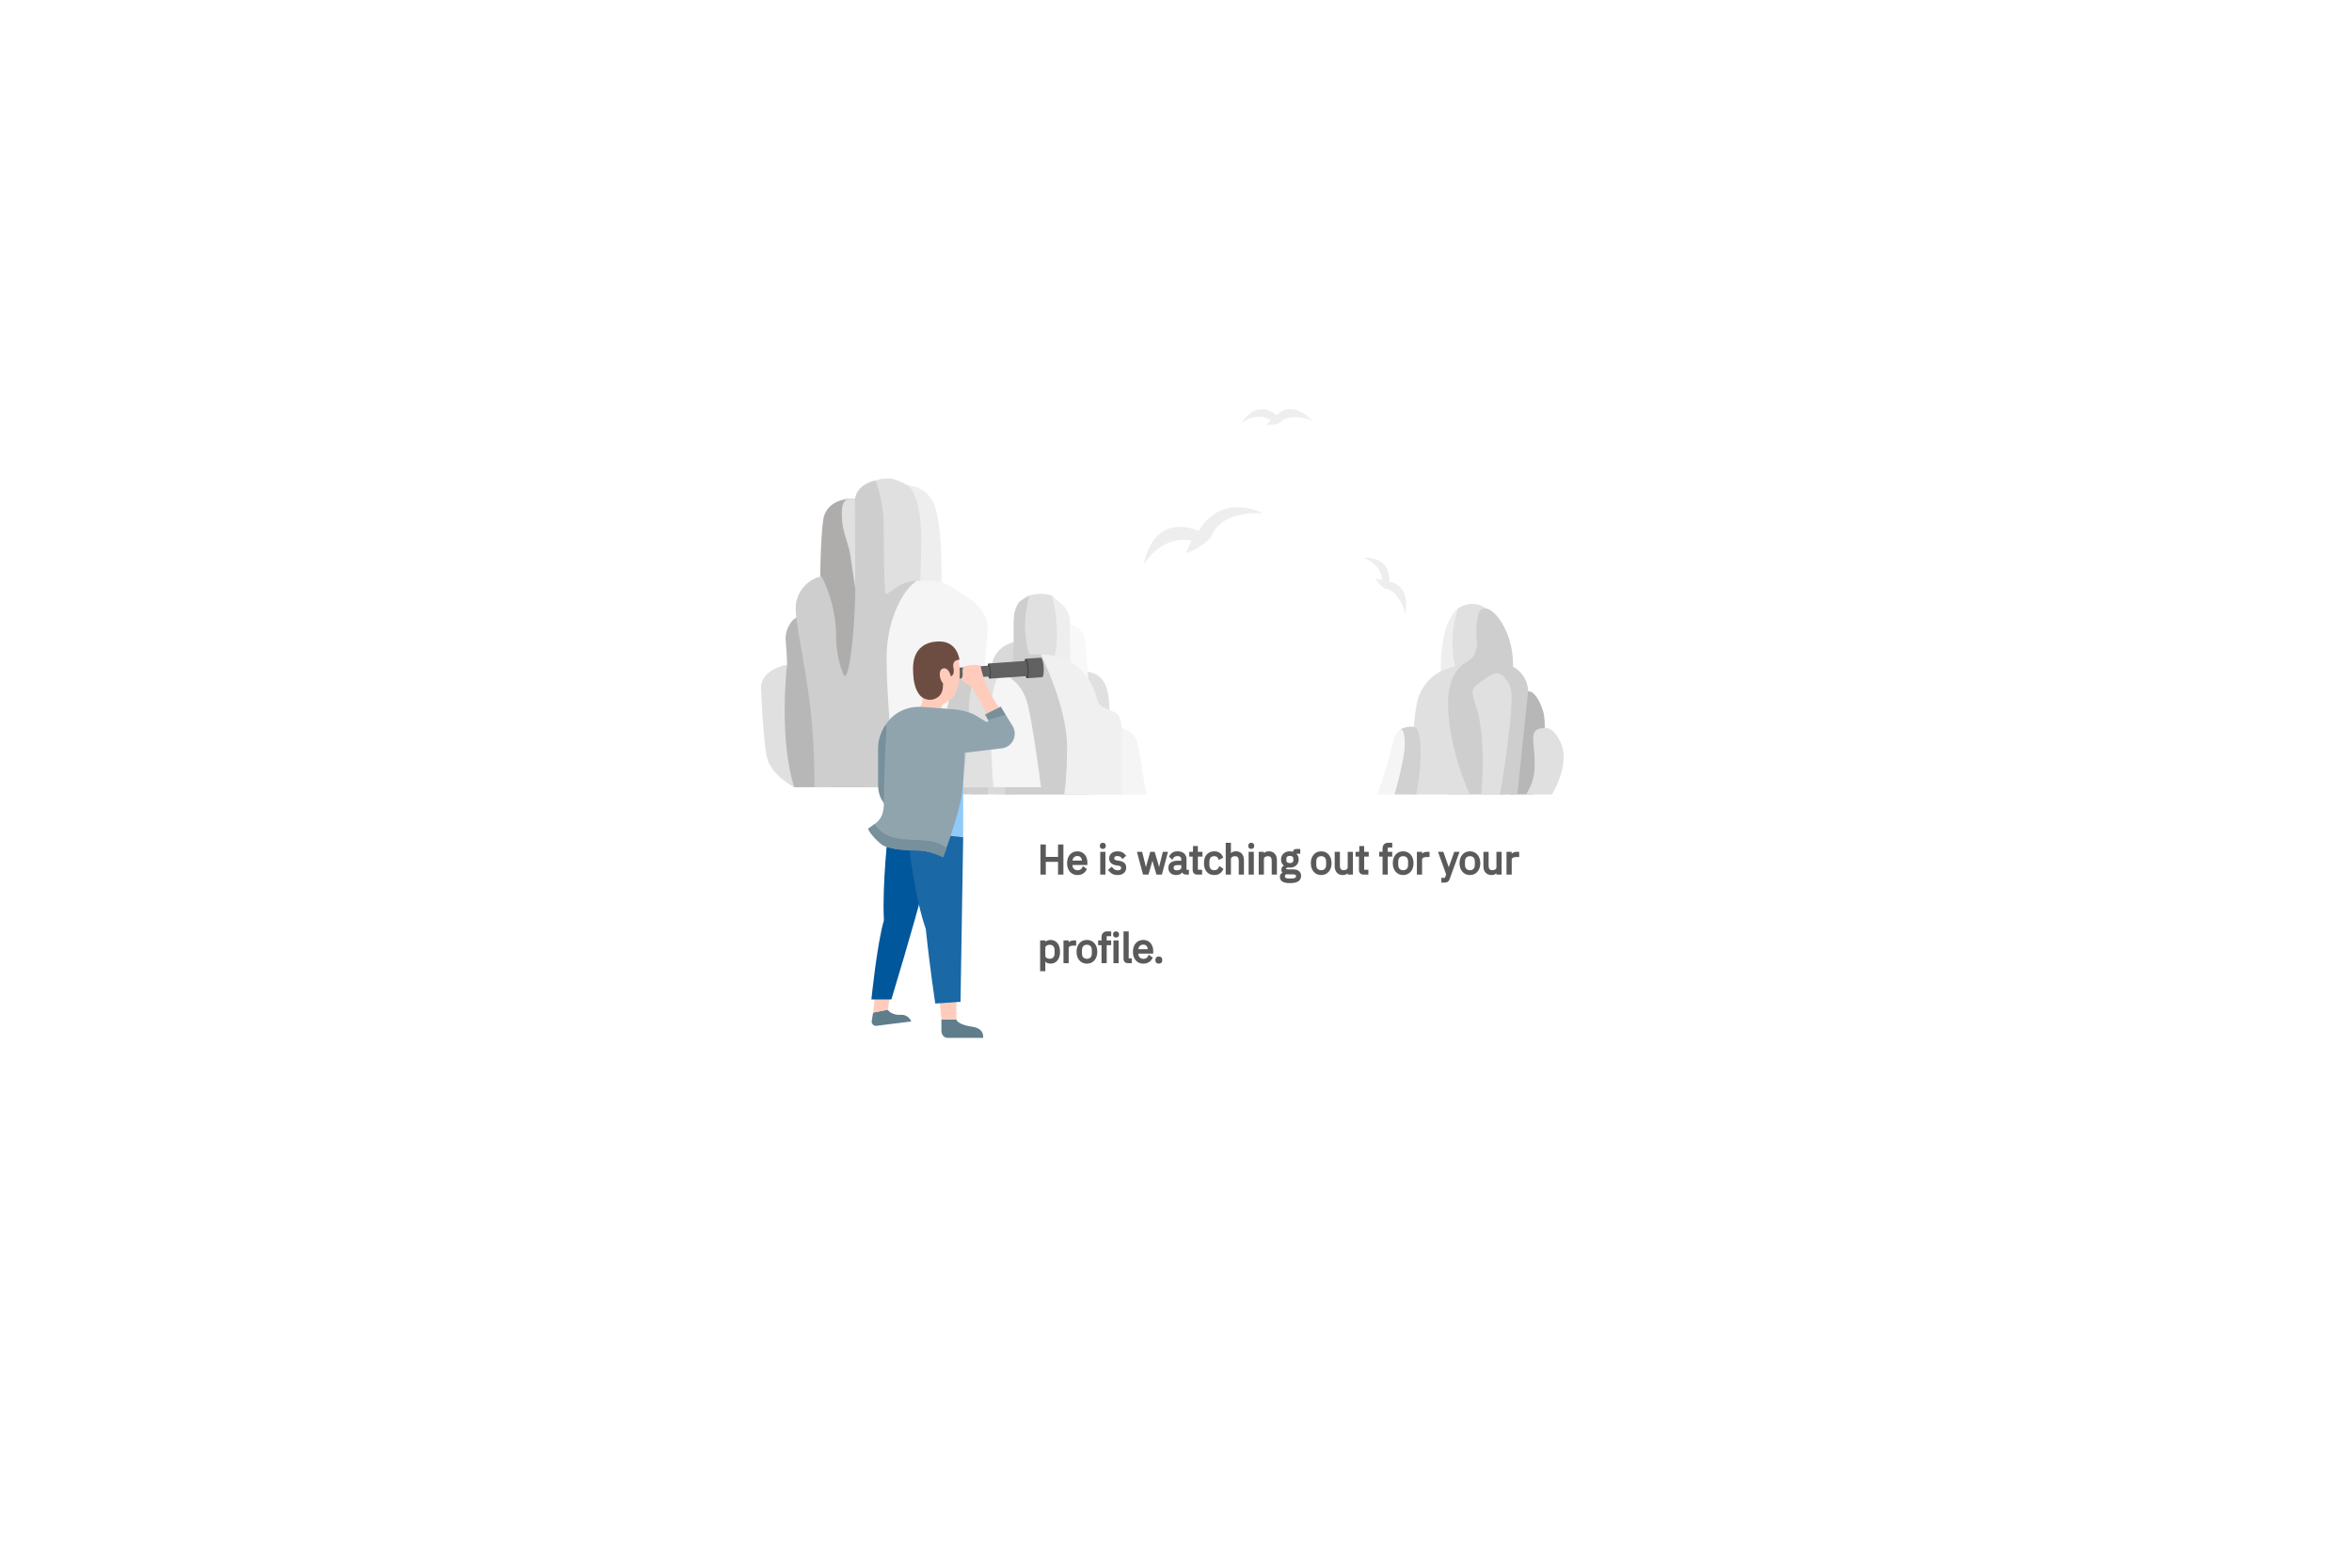 <?xml version="1.0" encoding="iso-8859-1" ?>
              <svg
                version="1.1"
                xmlns="http://www.w3.org/2000/svg"
                xmlns:xlink="http://www.w3.org/1999/xlink"
                viewBox="0 0 1188 792"
                width="1188"
                height="792"
              >
                <g transform="translate(287.458 145.477) scale(0.729 0.729) rotate(0 399.904 299.931)">   <defs>     <radialGradient id="radial-gradientduxpetDL8CcB8VtHD-wYu" cx="731.1" cy="-5773.78" r="282.82" gradientTransform="matrix(0.47, 0, 0, -0.49, 161.55, -2556.36)" gradientUnits="userSpaceOnUse">       <stop offset="0" stop-color="rgb(244,244,244)"/>       <stop offset="0.36" stop-color="rgb(242,242,242)" stop-opacity="0.59"/>       <stop offset="0.67" stop-color="rgb(240,240,240)" stop-opacity="0.27"/>       <stop offset="0.89" stop-color="rgb(238,238,238)" stop-opacity="0.08"/>       <stop offset="1" stop-color="rgb(238,238,238)" stop-opacity="0"/>     </radialGradient>     <radialGradient id="radial-gradient-2duxpetDL8CcB8VtHD-wYu" cx="400" cy="-2855.94" r="400" gradientTransform="matrix(1, 0, 0, -1, 0, -2388)" gradientUnits="userSpaceOnUse">       <stop offset="0" stop-color="rgb(245,245,245)"/>       <stop offset="1" stop-color="rgb(255,255,255)"/>     </radialGradient>     <radialGradient id="radial-gradient-3duxpetDL8CcB8VtHD-wYu" cx="400" cy="-2869.94" r="400.1" gradientTransform="matrix(1, 0, 0, -1, 0, -2388)" gradientUnits="userSpaceOnUse">       <stop offset="0" stop-color="rgb(236,236,236)"/>       <stop offset="1" stop-color="rgb(255,255,255)"/>     </radialGradient>     <radialGradient id="radial-gradient-4duxpetDL8CcB8VtHD-wYu" cx="400" cy="-2883.44" r="400.01" gradientTransform="matrix(1, 0, 0, -1, 0, -2388)" gradientUnits="userSpaceOnUse">       <stop offset="0" stop-color="rgb(223,223,223)"/>       <stop offset="1" stop-color="rgb(255,255,255)"/>     </radialGradient>     <radialGradient id="radial-gradient-5duxpetDL8CcB8VtHD-wYu" cx="-102.59" cy="2771.9" r="283.02" gradientTransform="translate(544.23 -2713.06) scale(1.34 1.09)" gradientUnits="userSpaceOnUse">       <stop offset="0" stop-color="rgb(255,255,255)" stop-opacity="0"/>       <stop offset="0.13" stop-color="rgb(255,255,255)" stop-opacity="0.01"/>       <stop offset="0.26" stop-color="rgb(255,255,255)" stop-opacity="0.06"/>       <stop offset="0.38" stop-color="rgb(255,255,255)" stop-opacity="0.14"/>       <stop offset="0.51" stop-color="rgb(255,255,255)" stop-opacity="0.24"/>       <stop offset="0.63" stop-color="rgb(255,255,255)" stop-opacity="0.38"/>       <stop offset="0.75" stop-color="rgb(255,255,255)" stop-opacity="0.55"/>       <stop offset="0.87" stop-color="rgb(255,255,255)" stop-opacity="0.75"/>       <stop offset="0.99" stop-color="rgb(255,255,255)" stop-opacity="0.97"/>       <stop offset="1" stop-color="rgb(255,255,255)"/>     </radialGradient>   </defs>   <title>razobr</title>   <g>     <rect width="800" height="600" fill=" #fff"/>     <g>       <circle cx="517" cy="274" r="168" fill=" url(#radial-gradient)"/>       <ellipse cx="517" cy="274" rx="35" ry="33" fill=" #fff"/>     </g>     <g>       <path d="M668.28,351s11.42-43,6.48-58-10.4-13.46-10.4-13.46L651,351Z" fill=" #b7b7b7"/>       <path d="M630,266s13-38,5-44a15,15,0,0,0-9-3,18,18,0,0,0-10,3s-7,9-7,44Z" fill=" #e0e0e0"/>       <path d="M615,266a70.22,70.22,0,0,1-3-20,74.5,74.5,0,0,1,4-24s-4,2-7.73,11.92C605.2,242.06,604,253,604,266Z" fill=" #eee"/>       <path d="M626,256c1-1,3-6,3-9,0-4.2-.84-8.69,0-15.41.74-5.93,2-9.59,5.5-9.59a8.23,8.23,0,0,1,4.18,1.57C645,227.57,654,241.94,654,261s-5,90-5,90H609a390.1,390.1,0,0,1-4-53c0-28,14-37,14-37A30.6,30.6,0,0,0,626,256Z" fill=" #cecece"/>       <path d="M624,351c-11.38-26.15-15-48.83-15-64,0-19,10-26,10-26s-10,2.68-11,3c-11.36,3.65-19.31,14.18-21,26a149.26,149.26,0,0,0-2,21v40Z" fill=" #e0e0e0"/>       <path d="M649.26,260.75h0a19.67,19.67,0,0,1,15.19,18.31v.5L657,351H643l2.3-31.13Z" fill=" #cecece"/>       <path d="M681,351s13-21,6-36c-3.45-7.41-7.13-10-10-10-4,0-9,0-9,7,0,4,1,9,1,19a35.84,35.84,0,0,1-6,20Z" fill=" #e0e0e0"/>       <path d="M576,305.91S572,308,570,318s-10,33-10,33l16.53-.05S584,339,584,320C584,304,576,305.91,576,305.91Z" fill=" #f5f5f5"/>       <path d="M587,351s3-14.87,3-28c0-11-1.53-16.53-3-18-1-1-2.76-1-4-1a17.45,17.45,0,0,0-7,1.91s3-.91,3,10.09-7.1,35-7.1,35Z" fill=" #d1d1d1"/>       <path d="M632,351a261.74,261.74,0,0,0,1-28c-.3-12.49-2.14-25.41-4-31s-3-9.7-3-12c0-2.64,1.66-4.26,7-8,4.65-3.26,7.47-5.11,10-5,2.91.12,5.33,2.72,8,7a18.15,18.15,0,0,1,2,9c.2,20.9-8,68-8,68Z" fill=" #e0e0e0"/>     </g>     <g>       <path d="M375,302s-.75-13.23-1-16c-1-11-4.33-18.58-15.29-20.15,0,0-4.71-14.81-16.71-19.81,0-24.13-7.31-32.88-7.31-32.88s-7.9-2.63-15.81,0-10.36,12.38-10.36,12.38l3.77,20.56h0a25.79,25.79,0,0,0-18.29,24l-.11,4.9L295,350.91h70C369,325,375,302,375,302Z" fill=" #e0e0e0"/>       <path d="M399.26,347.16S396,326,394,316c-1.87-9.34-12.49-12.17-19-14-5,17-10,49-10,49h35Z" fill=" #f5f5f5"/>       <path d="M347,268V233l2.32.88a13,13,0,0,1,8.41,11.18l2,25.9Z" fill=" #f8f8f8"/>       <path d="M279,350.94l12.21-79.85,1.55-9.49A19.76,19.76,0,0,1,303.67,247l5.33-2V350.9Z" fill=" #d9d9d9"/>       <path d="M274.08,309.25,275.56,290a21.3,21.3,0,0,1,15.65-18.91h0l-1.32,35.53.11,44.32H265Z" fill=" #cecece"/>       <path d="M312.29,217.14l6.59-3.94s-6.59,21.06,0,40.8h8.17a21.34,21.34,0,0,1,21.05,17.8c.3,1.78,10.9,79.2,10.9,79.2H302l6-103.89v-15C308,225.07,309.62,220.32,312.29,217.14Z" fill=" #cecece"/>       <path d="M336.23,256A21.41,21.41,0,0,1,347,267.72V231.07A16.86,16.86,0,0,0,341.21,219l-6.52-5.79A114.62,114.62,0,0,1,338,240.06,76.33,76.33,0,0,1,336.23,256Z" fill=" #eee"/>       <path d="M383,350.94V307c0-3.2-.65-11-5-13-1.66-.75-5.17-2.35-7-3a8,8,0,0,1-5.26-6.28s-6-30.75-38.95-30.75c0,0,18.21,36,18.21,64,0,22.37-2,33-2,33Z" fill=" #f0f0f0"/>     </g>     <g>       <path d="M210,346l-1-200H195c-4,0-17.28,2.11-19,15-2,15-2,42-2,42l7,143Z" fill=" #afacac"/>       <path d="M156,346s-11-14-11-39a186.92,186.92,0,0,1,6-46c0-6-1-17.29-1-17.29a19.14,19.14,0,0,1,5.28-13.77S159,227,161,227c1.14,0,8.8,34.81,11,68,1.67,25.19-1.87,51-1.87,51Z" fill=" #b7b7b7"/>       <path d="M214,224c0-70-2.76-90.19-2.76-90.19A26.72,26.72,0,0,1,222,132c4,0,13,4.95,13,4.95s14,7.05,14,33v41h-6S222,216.58,214,224Z" fill=" #e0e0e0"/>       <path d="M243,211s1-23,1-37c0-31-9-37-9-37s14-.53,19,16.05c3,10,4,29.68,4,38v20Z" fill=" #eee"/>       <path d="M208,346s11-5,11-29c0-17.92-3.81-39.21-4-60-.26-29.5,11.86-54,26-54h11c9,0,13,5,22,10,8.05,4.47,16,13.14,16,22,0,6-2,20-2,28s-1,83-1,83Z" fill=" #f5f5f5"/>       <path d="M137,325c-2.72-12.72-4-47.93-4-47.93,0-12.9,18-16.05,18-16.05s-6,51,5,85C156,346,139.72,337.7,137,325Z" fill=" #e0e0e0"/>       <path d="M297,268c10,0,16.9,8.65,20,18,3.62,10.91,10,60,10,60H287s-1-27-1-48S290.92,268,297,268Z" fill=" #f5f5f5"/>       <path d="M247,346c9-2,19.8-9.78,22-23,4-24,2-28,3-42,.34-4.79,6-18,14-18a17.62,17.62,0,0,1,12,5c-3,5-6,15-6,28,0,27.78,2,50,2,50Z" fill=" #e0e0e0"/>       <path d="M195,146h14l-10.74,62.59S197,200,195,186c-1.38-9.65-6-17-6-28C189,156,188,146,195,146Z" fill=" #e0e0e0"/>       <path d="M286,263s-9,6-9,30a257.31,257.31,0,0,1-2,32,176.29,176.29,0,0,1-4,21H247s2-4,7-21c1.22-4.14,1-4,6-25,3.94-16.54,6-37,22-37Z" fill=" #cecece"/>       <path d="M241,203c-13,0-17.49,9-22,9,0,0-1-13.94-1-46,0-20-5.77-32.61-5.77-32.61S198,136,198,148c0,0,.26,39.19.26,60.59C198.26,228.26,195,269,191,269c-1,0-6-13.16-6-27,0-25-10.22-42.14-10.22-42.14A22.72,22.72,0,0,0,157,222c0,10.95,6.45,38.64,10,68,3.25,26.86,3,56,3,56h55c-.53-26-5-58-5-90C220,230.73,231,209,241,203Z" fill=" #cecece"/>     </g>     <g>       <path d="M800,337.94a219.41,219.41,0,0,1-22.92-1.11,163.88,163.88,0,0,0-34.16,0,237.19,237.19,0,0,1-45.84,0,163.88,163.88,0,0,0-34.16,0,237.19,237.19,0,0,1-45.84,0,163.88,163.88,0,0,0-34.16,0,237.19,237.19,0,0,1-45.84,0,163.88,163.88,0,0,0-34.16,0,237.19,237.19,0,0,1-45.84,0,163.88,163.88,0,0,0-34.16,0,237.19,237.19,0,0,1-45.84,0,163.88,163.88,0,0,0-34.16,0,237.19,237.19,0,0,1-45.84,0,163.88,163.88,0,0,0-34.16,0,237.19,237.19,0,0,1-45.84,0,163.88,163.88,0,0,0-34.16,0A219.41,219.41,0,0,1,160,337.94a219.41,219.41,0,0,1-22.92-1.11,163.88,163.88,0,0,0-34.16,0A219.41,219.41,0,0,1,80,337.94a219.41,219.41,0,0,1-22.92-1.11,163.88,163.88,0,0,0-34.16,0A219.41,219.41,0,0,1,0,337.94v262H800Z" fill=" url(#radial-gradient-2)"/>       <path d="M800,365.94a219.41,219.41,0,0,1-22.92-1.11,163.88,163.88,0,0,0-34.16,0,237.19,237.19,0,0,1-45.84,0,163.88,163.88,0,0,0-34.16,0,237.19,237.19,0,0,1-45.84,0,163.88,163.88,0,0,0-34.16,0,237.19,237.19,0,0,1-45.84,0,163.88,163.88,0,0,0-34.16,0,237.19,237.19,0,0,1-45.84,0,163.88,163.88,0,0,0-34.16,0,237.19,237.19,0,0,1-45.84,0,163.88,163.88,0,0,0-34.16,0,237.19,237.19,0,0,1-45.84,0,163.88,163.88,0,0,0-34.16,0,237.19,237.19,0,0,1-45.84,0,163.88,163.88,0,0,0-34.16,0A219.41,219.41,0,0,1,160,365.94a219.41,219.41,0,0,1-22.92-1.11,163.88,163.88,0,0,0-34.16,0A219.41,219.41,0,0,1,80,365.94a219.41,219.41,0,0,1-22.92-1.11,163.88,163.88,0,0,0-34.16,0A219.41,219.41,0,0,1,0,365.94v234H800Z" fill=" url(#radial-gradient-3)"/>       <path d="M800,392.94a219.41,219.41,0,0,1-22.92-1.11,163.88,163.88,0,0,0-34.16,0,237.19,237.19,0,0,1-45.84,0,163.88,163.88,0,0,0-34.16,0,237.19,237.19,0,0,1-45.84,0,163.88,163.88,0,0,0-34.16,0,237.19,237.19,0,0,1-45.84,0,163.88,163.88,0,0,0-34.16,0,237.19,237.19,0,0,1-45.84,0,163.88,163.88,0,0,0-34.16,0,237.19,237.19,0,0,1-45.84,0,163.88,163.88,0,0,0-34.16,0,237.19,237.19,0,0,1-45.84,0,163.88,163.88,0,0,0-34.16,0,237.19,237.19,0,0,1-45.84,0,163.88,163.88,0,0,0-34.16,0A219.41,219.41,0,0,1,160,392.94a219.41,219.41,0,0,1-22.92-1.11,163.88,163.88,0,0,0-34.16,0A219.41,219.41,0,0,1,80,392.94a219.41,219.41,0,0,1-22.92-1.11,163.88,163.88,0,0,0-34.16,0A219.41,219.41,0,0,1,0,392.94v207H800Z" fill=" url(#radial-gradient-4)"/>       <path d="M800,420.94s-24.87-4-79-4c-37.89,0-74.18,4-98,4s-52.29-8-101-8-95.43,8-127,8c-67,0-110.11-8-148-8s-180,8-247,8v179H800Z" fill=" #fff"/>       <rect width="800" height="600" fill=" url(#radial-gradient-5)"/>     </g>     <path d="M436.29,168.34c-33.05-13.1-38.29,23.6-38.29,23.6,14-22.13,33.27-16.87,33.27-16.87l-4,8.66c10.33-2.85,17.25-10.7,17.25-10.7,7.05-20,36.44-16.81,36.44-16.81C449.11,141.82,436.29,168.34,436.29,168.34Z" fill=" #eee"/>     <path d="M490.42,88.21C475.18,76.43,466,93.6,466,93.6c11.28-8.55,20.17-2,20.17-2L483,94.83c5.94.61,9.48-1.49,9.48-1.49C499,85.55,515,92,515,92,499.6,76.43,490.42,88.21,490.42,88.21Z" fill=" #eee"/>     <path d="M568.34,203.81C569.08,184.73,550,187,550,187c13.35,4.32,13.18,15.26,13.18,15.26l-4.43-.76c2.92,5.18,6.64,6.87,6.64,6.87,10,.86,14,17.55,14,17.55C583.1,204.57,568.34,203.81,568.34,203.81Z" fill=" #eee"/>   </g> </g><g transform="translate(524.14 420.985) scale(1 1) rotate(0 105.43 41)"><path fill="#5a5a5a" stroke="#5a5a5a" d="M10.78 20.35L10.78 13.92L3.60 13.92L3.60 20.35L1.89 20.35L1.89 6.14L3.60 6.14L3.60 12.41L10.78 12.41L10.78 6.14L12.49 6.14L12.49 20.35L10.78 20.35ZM20.06 20.59L20.06 20.59Q18.98 20.59 18.12 20.20Q17.25 19.82 16.63 19.09Q16.01 18.37 15.68 17.37Q15.34 16.36 15.34 15.10L15.34 15.10Q15.34 13.86 15.68 12.84Q16.01 11.82 16.63 11.10Q17.25 10.38 18.12 9.99Q18.98 9.60 20.06 9.60L20.06 9.60Q21.12 9.60 21.95 9.99Q22.79 10.38 23.38 11.06Q23.97 11.74 24.28 12.68Q24.60 13.61 24.60 14.73L24.60 14.73L24.60 15.50L17.05 15.50L17.05 15.99Q17.05 16.66 17.26 17.24Q17.48 17.82 17.87 18.25Q18.27 18.68 18.85 18.92Q19.43 19.17 20.16 19.17L20.16 19.17Q21.16 19.17 21.90 18.70Q22.65 18.23 23.05 17.36L23.05 17.36L24.21 18.19Q23.70 19.27 22.63 19.93Q21.55 20.59 20.06 20.59ZM20.06 10.97L20.06 10.97Q19.39 10.97 18.84 11.20Q18.29 11.43 17.89 11.86Q17.50 12.29 17.27 12.87Q17.05 13.45 17.05 14.14L17.05 14.14L17.05 14.28L22.85 14.28L22.85 14.06Q22.85 12.66 22.09 11.81Q21.32 10.97 20.06 10.97ZM32.90 7.39L32.90 7.39Q32.37 7.39 32.14 7.13Q31.90 6.88 31.90 6.47L31.90 6.47L31.90 6.21Q31.90 5.80 32.14 5.54Q32.37 5.29 32.90 5.29L32.90 5.29Q33.43 5.29 33.66 5.54Q33.90 5.80 33.90 6.21L33.90 6.21L33.90 6.47Q33.90 6.88 33.66 7.13Q33.43 7.39 32.90 7.39ZM32.09 20.35L32.09 9.85L33.71 9.85L33.71 20.35L32.09 20.35ZM40.33 20.59L40.33 20.59Q38.86 20.59 37.87 20.03Q36.89 19.47 36.18 18.54L36.18 18.54L37.34 17.60Q37.95 18.37 38.70 18.79Q39.45 19.21 40.45 19.21L40.45 19.21Q41.49 19.21 42.07 18.76Q42.65 18.31 42.65 17.50L42.65 17.50Q42.65 16.89 42.25 16.45Q41.85 16.01 40.81 15.85L40.81 15.85L39.98 15.73Q39.25 15.63 38.64 15.41Q38.03 15.20 37.57 14.84Q37.11 14.49 36.86 13.96Q36.60 13.43 36.60 12.70L36.60 12.70Q36.60 11.92 36.89 11.34Q37.17 10.76 37.67 10.38Q38.17 9.99 38.86 9.80Q39.55 9.60 40.35 9.60L40.35 9.60Q41.63 9.60 42.49 10.05Q43.36 10.50 44.01 11.29L44.01 11.29L42.93 12.27Q42.58 11.78 41.91 11.38Q41.24 10.99 40.22 10.99L40.22 10.99Q39.21 10.99 38.69 11.42Q38.17 11.86 38.17 12.61L38.17 12.61Q38.17 13.39 38.69 13.73Q39.21 14.08 40.18 14.24L40.18 14.24L41.00 14.36Q42.75 14.63 43.48 15.37Q44.21 16.11 44.21 17.31L44.21 17.31Q44.21 18.84 43.17 19.72Q42.14 20.59 40.33 20.59ZM53.59 20.35L50.78 9.85L52.37 9.85L53.49 14.38L54.61 18.98L54.65 18.98L55.93 14.38L57.25 9.85L58.70 9.85L60.06 14.38L61.36 18.98L61.40 18.98L62.48 14.38L63.62 9.85L65.15 9.85L62.36 20.35L60.35 20.35L58.88 15.30L57.97 12.11L57.93 12.11L57.03 15.30L55.57 20.35L53.59 20.35ZM75.87 20.35L74.96 20.35Q74.04 20.35 73.64 19.86Q73.25 19.37 73.14 18.64L73.14 18.64L73.04 18.64Q72.70 19.61 71.90 20.10Q71.11 20.59 70.01 20.59L70.01 20.59Q68.34 20.59 67.42 19.74Q66.49 18.88 66.49 17.42L66.49 17.42Q66.49 15.93 67.58 15.14Q68.67 14.34 70.97 14.34L70.97 14.34L73.04 14.34L73.04 13.31Q73.04 12.19 72.43 11.60Q71.82 11.01 70.56 11.01L70.56 11.01Q69.60 11.01 68.96 11.43Q68.32 11.86 67.90 12.57L67.90 12.57L66.92 11.66Q67.35 10.80 68.28 10.20Q69.22 9.60 70.64 9.60L70.64 9.60Q72.55 9.60 73.61 10.54Q74.67 11.48 74.67 13.14L74.67 13.14L74.67 18.92L75.87 18.92L75.87 20.35ZM70.28 19.21L70.28 19.21Q70.89 19.21 71.40 19.06Q71.90 18.92 72.27 18.66Q72.64 18.39 72.84 18.05Q73.04 17.70 73.04 17.29L73.04 17.29L73.04 15.56L70.89 15.56Q69.48 15.56 68.84 15.97Q68.20 16.38 68.20 17.15L68.20 17.15L68.20 17.58Q68.20 18.35 68.76 18.78Q69.32 19.21 70.28 19.21ZM82.54 20.35L80.51 20.35Q79.66 20.35 79.22 19.87Q78.78 19.39 78.78 18.62L78.78 18.62L78.78 11.27L77.05 11.27L77.05 9.85L78.03 9.85Q78.56 9.85 78.75 9.63Q78.94 9.42 78.94 8.89L78.94 8.89L78.94 6.94L80.41 6.94L80.41 9.85L82.71 9.85L82.71 11.27L80.41 11.27L80.41 18.92L82.54 18.92L82.54 20.35ZM89.16 20.59L89.16 20.59Q88.06 20.59 87.18 20.20Q86.31 19.82 85.71 19.11Q85.11 18.39 84.79 17.38Q84.48 16.36 84.48 15.10L84.48 15.10Q84.48 13.84 84.79 12.82Q85.11 11.80 85.71 11.09Q86.31 10.38 87.18 9.99Q88.06 9.60 89.16 9.60L89.16 9.60Q90.72 9.60 91.67 10.29Q92.62 10.97 93.08 12.07L93.08 12.07L91.72 12.76Q91.44 11.94 90.78 11.50Q90.13 11.05 89.16 11.05L89.16 11.05Q88.42 11.05 87.88 11.28Q87.33 11.52 86.96 11.93Q86.59 12.35 86.41 12.93Q86.23 13.51 86.23 14.20L86.23 14.20L86.23 15.99Q86.23 17.38 86.97 18.26Q87.71 19.15 89.16 19.15L89.16 19.15Q91.13 19.15 92.01 17.31L92.01 17.31L93.19 18.11Q92.68 19.25 91.67 19.92Q90.66 20.59 89.16 20.59ZM95.48 20.35L95.48 5.29L97.11 5.29L97.11 11.56L97.19 11.56Q97.58 10.66 98.28 10.13Q98.98 9.60 100.16 9.60L100.16 9.60Q101.79 9.60 102.74 10.65Q103.68 11.70 103.68 13.61L103.68 13.61L103.68 20.35L102.06 20.35L102.06 13.90Q102.06 11.07 99.68 11.07L99.68 11.07Q99.19 11.07 98.73 11.19Q98.27 11.31 97.91 11.56Q97.54 11.80 97.33 12.18Q97.11 12.55 97.11 13.06L97.11 13.06L97.11 20.35L95.48 20.35ZM107.86 7.39L107.86 7.39Q107.33 7.39 107.09 7.13Q106.86 6.88 106.86 6.47L106.86 6.47L106.86 6.21Q106.86 5.80 107.09 5.54Q107.33 5.29 107.86 5.29L107.86 5.29Q108.38 5.29 108.62 5.54Q108.85 5.80 108.85 6.21L108.85 6.21L108.85 6.47Q108.85 6.88 108.62 7.13Q108.38 7.39 107.86 7.39ZM107.04 20.35L107.04 9.85L108.67 9.85L108.67 20.35L107.04 20.35ZM113.76 20.35L112.13 20.35L112.13 9.85L113.76 9.85L113.76 11.56L113.84 11.56Q114.22 10.66 114.93 10.13Q115.63 9.60 116.81 9.60L116.81 9.60Q118.44 9.60 119.38 10.65Q120.33 11.70 120.33 13.61L120.33 13.61L120.33 20.35L118.70 20.35L118.70 13.90Q118.70 11.07 116.32 11.07L116.32 11.07Q115.83 11.07 115.37 11.19Q114.92 11.31 114.55 11.56Q114.18 11.80 113.97 12.18Q113.76 12.55 113.76 13.06L113.76 13.06L113.76 20.35ZM132.54 21.51L132.54 21.51Q132.54 23.13 131.26 23.90Q129.99 24.66 127.45 24.66L127.45 24.66Q124.99 24.66 123.91 23.99Q122.83 23.32 122.83 22.08L122.83 22.08Q122.83 21.22 123.28 20.74Q123.73 20.26 124.50 20.04L124.50 20.04L124.50 19.82Q123.56 19.37 123.56 18.35L123.56 18.35Q123.56 17.56 124.07 17.14Q124.58 16.72 125.37 16.52L125.37 16.52L125.37 16.44Q124.44 15.99 123.92 15.16Q123.40 14.32 123.40 13.23L123.40 13.23Q123.40 12.43 123.68 11.76Q123.97 11.09 124.49 10.61Q125.01 10.13 125.73 9.87Q126.45 9.60 127.35 9.60L127.35 9.60Q128.47 9.60 129.34 10.01L129.34 10.01L129.34 9.83Q129.34 9.22 129.63 8.82Q129.91 8.42 130.56 8.42L130.56 8.42L132.13 8.42L132.13 9.85L130.13 9.85L130.13 10.52Q130.70 11.01 131.02 11.69Q131.34 12.37 131.34 13.23L131.34 13.23Q131.34 14.02 131.05 14.69Q130.77 15.36 130.25 15.84Q129.73 16.32 129.00 16.58Q128.26 16.85 127.37 16.85L127.37 16.85Q126.86 16.85 126.35 16.74L126.35 16.74Q125.82 16.89 125.39 17.16Q124.97 17.44 124.97 17.93L124.97 17.93Q124.97 18.39 125.41 18.56Q125.86 18.72 126.57 18.72L126.57 18.72L128.81 18.72Q130.77 18.72 131.65 19.46Q132.54 20.20 132.54 21.51ZM131.01 21.63L131.01 21.63Q131.01 21.00 130.53 20.62Q130.05 20.24 128.83 20.24L128.83 20.24L125.33 20.24Q124.36 20.69 124.36 21.67L124.36 21.67Q124.36 22.36 124.88 22.85Q125.39 23.34 126.64 23.34L126.64 23.34L128.14 23.34Q129.50 23.34 130.26 22.91Q131.01 22.48 131.01 21.63ZM127.37 15.54L127.37 15.54Q128.41 15.54 129.02 15.05Q129.63 14.55 129.63 13.51L129.63 13.51L129.63 12.94Q129.63 11.90 129.02 11.40Q128.41 10.91 127.37 10.91L127.37 10.91Q126.33 10.91 125.72 11.40Q125.11 11.90 125.11 12.94L125.11 12.94L125.11 13.51Q125.11 14.55 125.72 15.05Q126.33 15.54 127.37 15.54ZM143.20 20.59L143.20 20.59Q142.14 20.59 141.26 20.20Q140.39 19.82 139.77 19.09Q139.15 18.37 138.80 17.37Q138.46 16.36 138.46 15.10L138.46 15.10Q138.46 13.86 138.80 12.84Q139.15 11.82 139.77 11.10Q140.39 10.38 141.26 9.99Q142.14 9.60 143.20 9.60L143.20 9.60Q144.25 9.60 145.12 9.99Q145.98 10.38 146.62 11.10Q147.25 11.82 147.59 12.84Q147.94 13.86 147.94 15.10L147.94 15.10Q147.94 16.36 147.59 17.37Q147.25 18.37 146.62 19.09Q145.98 19.82 145.12 20.20Q144.25 20.59 143.20 20.59ZM143.20 19.15L143.20 19.15Q144.52 19.15 145.35 18.33Q146.19 17.52 146.19 15.85L146.19 15.85L146.19 14.34Q146.19 12.68 145.35 11.86Q144.52 11.05 143.20 11.05L143.20 11.05Q141.87 11.05 141.04 11.86Q140.21 12.68 140.21 14.34L140.21 14.34L140.21 15.85Q140.21 17.52 141.04 18.33Q141.87 19.15 143.20 19.15ZM157.09 20.35L157.09 18.64L157.01 18.64Q156.85 19.00 156.62 19.36Q156.38 19.72 156.04 19.99Q155.69 20.26 155.20 20.43Q154.71 20.59 154.06 20.59L154.06 20.59Q152.43 20.59 151.48 19.54Q150.52 18.49 150.52 16.58L150.52 16.58L150.52 9.85L152.15 9.85L152.15 16.30Q152.15 19.13 154.55 19.13L154.55 19.13Q155.04 19.13 155.50 19.00Q155.95 18.88 156.31 18.64Q156.67 18.39 156.88 18.02Q157.09 17.64 157.09 17.11L157.09 17.11L157.09 9.85L158.72 9.85L158.72 20.35L157.09 20.35ZM166.53 20.35L164.50 20.35Q163.64 20.35 163.21 19.87Q162.77 19.39 162.77 18.62L162.77 18.62L162.77 11.27L161.04 11.27L161.04 9.85L162.02 9.85Q162.55 9.85 162.74 9.63Q162.93 9.42 162.93 8.89L162.93 8.89L162.93 6.94L164.40 6.94L164.40 9.85L166.70 9.85L166.70 11.27L164.40 11.27L164.40 18.92L166.53 18.92L166.53 20.35ZM174.69 20.35L174.69 11.27L172.98 11.27L172.98 9.85L174.69 9.85L174.69 7.73Q174.69 6.63 175.26 5.96Q175.83 5.29 176.99 5.29L176.99 5.29L178.58 5.29L178.58 6.71L176.32 6.71L176.32 9.85L178.58 9.85L178.58 11.27L176.32 11.27L176.32 20.35L174.69 20.35ZM184.60 20.59L184.60 20.59Q183.54 20.59 182.67 20.20Q181.79 19.82 181.17 19.09Q180.55 18.37 180.21 17.37Q179.86 16.36 179.86 15.10L179.86 15.10Q179.86 13.86 180.21 12.84Q180.55 11.82 181.17 11.10Q181.79 10.38 182.67 9.99Q183.54 9.60 184.60 9.60L184.60 9.60Q185.66 9.60 186.52 9.99Q187.39 10.38 188.02 11.10Q188.65 11.82 189.00 12.84Q189.34 13.86 189.34 15.10L189.34 15.10Q189.34 16.36 189.00 17.37Q188.65 18.37 188.02 19.09Q187.39 19.82 186.52 20.20Q185.66 20.59 184.60 20.59ZM184.60 19.15L184.60 19.15Q185.92 19.15 186.76 18.33Q187.59 17.52 187.59 15.85L187.59 15.85L187.59 14.34Q187.59 12.68 186.76 11.86Q185.92 11.05 184.60 11.05L184.60 11.05Q183.28 11.05 182.44 11.86Q181.61 12.68 181.61 14.34L181.61 14.34L181.61 15.85Q181.61 17.52 182.44 18.33Q183.28 19.15 184.60 19.15ZM193.66 20.35L192.03 20.35L192.03 9.85L193.66 9.85L193.66 11.78L193.76 11.78Q194.04 11.03 194.77 10.44Q195.51 9.85 196.79 9.85L196.79 9.85L197.42 9.85L197.42 11.48L196.46 11.48Q195.14 11.48 194.40 11.97Q193.66 12.47 193.66 13.23L193.66 13.23L193.66 20.35ZM208.22 16.99L210.77 9.85L212.37 9.85L207.67 22.79Q207.49 23.26 207.31 23.57Q207.12 23.89 206.86 24.07Q206.60 24.25 206.20 24.33Q205.80 24.42 205.23 24.42L205.23 24.42L204.40 24.42L204.40 22.99L206.05 22.99L206.84 20.75L202.91 9.85L204.54 9.85L207.06 16.99L207.55 18.70L207.65 18.70L208.22 16.99ZM218.32 20.59L218.32 20.59Q217.26 20.59 216.38 20.20Q215.51 19.82 214.89 19.09Q214.27 18.37 213.92 17.37Q213.57 16.36 213.57 15.10L213.57 15.10Q213.57 13.86 213.92 12.84Q214.27 11.82 214.89 11.10Q215.51 10.38 216.38 9.99Q217.26 9.60 218.32 9.60L218.32 9.60Q219.37 9.60 220.24 9.99Q221.10 10.38 221.73 11.10Q222.36 11.82 222.71 12.84Q223.06 13.86 223.06 15.10L223.06 15.10Q223.06 16.36 222.71 17.37Q222.36 18.37 221.73 19.09Q221.10 19.82 220.24 20.20Q219.37 20.59 218.32 20.59ZM218.32 19.15L218.32 19.15Q219.64 19.15 220.47 18.33Q221.31 17.52 221.31 15.85L221.31 15.85L221.31 14.34Q221.31 12.68 220.47 11.86Q219.64 11.05 218.32 11.05L218.32 11.05Q216.99 11.05 216.16 11.86Q215.32 12.68 215.32 14.34L215.32 14.34L215.32 15.85Q215.32 17.52 216.16 18.33Q216.99 19.15 218.32 19.15ZM232.21 20.35L232.21 18.64L232.13 18.64Q231.97 19.00 231.73 19.36Q231.50 19.72 231.15 19.99Q230.81 20.26 230.32 20.43Q229.83 20.59 229.18 20.59L229.18 20.59Q227.55 20.59 226.60 19.54Q225.64 18.49 225.64 16.58L225.64 16.58L225.64 9.85L227.27 9.85L227.27 16.30Q227.27 19.13 229.67 19.13L229.67 19.13Q230.16 19.13 230.61 19.00Q231.07 18.88 231.43 18.64Q231.78 18.39 232.00 18.02Q232.21 17.64 232.21 17.11L232.21 17.11L232.21 9.85L233.84 9.85L233.84 20.35L232.21 20.35ZM238.93 20.35L237.30 20.35L237.30 9.85L238.93 9.85L238.93 11.78L239.03 11.78Q239.31 11.03 240.05 10.44Q240.78 9.85 242.06 9.85L242.06 9.85L242.69 9.85L242.69 11.48L241.73 11.48Q240.41 11.48 239.67 11.97Q238.93 12.47 238.93 13.23L238.93 13.23L238.93 20.35Z"/>.<path fill="#5a5a5a" stroke="#5a5a5a" d="M1.73 69.18L1.73 54.61L3.36 54.61L3.36 56.32L3.44 56.32Q3.85 55.32 4.63 54.84Q5.41 54.37 6.51 54.37L6.51 54.37Q7.49 54.37 8.28 54.75Q9.07 55.14 9.63 55.85Q10.19 56.56 10.49 57.58Q10.78 58.60 10.78 59.86L10.78 59.86Q10.78 61.12 10.49 62.14Q10.19 63.15 9.63 63.87Q9.07 64.58 8.28 64.97Q7.49 65.35 6.51 65.35L6.51 65.35Q4.37 65.35 3.44 63.40L3.44 63.40L3.36 63.40L3.36 69.18L1.73 69.18ZM6.06 63.89L6.06 63.89Q7.45 63.89 8.24 63.02Q9.03 62.16 9.03 60.75L9.03 60.75L9.03 58.96Q9.03 57.56 8.24 56.69Q7.45 55.83 6.06 55.83L6.06 55.83Q5.51 55.83 5.02 55.98Q4.52 56.14 4.15 56.40Q3.78 56.66 3.57 57.04Q3.36 57.42 3.36 57.84L3.36 57.84L3.36 61.75Q3.36 62.26 3.57 62.66Q3.78 63.05 4.15 63.33Q4.52 63.60 5.02 63.74Q5.51 63.89 6.06 63.89ZM15.16 65.11L13.53 65.11L13.53 54.61L15.16 54.61L15.16 56.54L15.26 56.54Q15.54 55.79 16.28 55.20Q17.01 54.61 18.29 54.61L18.29 54.61L18.92 54.61L18.92 56.24L17.97 56.24Q16.64 56.24 15.90 56.74Q15.16 57.23 15.16 57.99L15.16 57.99L15.16 65.11ZM24.86 65.35L24.86 65.35Q23.81 65.35 22.93 64.97Q22.06 64.58 21.43 63.86Q20.81 63.13 20.47 62.13Q20.12 61.12 20.12 59.86L20.12 59.86Q20.12 58.62 20.47 57.60Q20.81 56.58 21.43 55.86Q22.06 55.14 22.93 54.75Q23.81 54.37 24.86 54.37L24.86 54.37Q25.92 54.37 26.79 54.75Q27.65 55.14 28.28 55.86Q28.91 56.58 29.26 57.60Q29.60 58.62 29.60 59.86L29.60 59.86Q29.60 61.12 29.26 62.13Q28.91 63.13 28.28 63.86Q27.65 64.58 26.79 64.97Q25.92 65.35 24.86 65.35ZM24.86 63.91L24.86 63.91Q26.19 63.91 27.02 63.09Q27.85 62.28 27.85 60.61L27.85 60.61L27.85 59.11Q27.85 57.44 27.02 56.62Q26.19 55.81 24.86 55.81L24.86 55.81Q23.54 55.81 22.71 56.62Q21.87 57.44 21.87 59.11L21.87 59.11L21.87 60.61Q21.87 62.28 22.71 63.09Q23.54 63.91 24.86 63.91ZM32.74 65.11L32.74 56.03L31.03 56.03L31.03 54.61L32.74 54.61L32.74 52.49Q32.74 51.39 33.31 50.72Q33.88 50.05 35.04 50.05L35.04 50.05L36.62 50.05L36.62 51.48L34.36 51.48L34.36 54.61L36.62 54.61L36.62 56.03L34.36 56.03L34.36 65.11L32.74 65.11ZM39.57 52.15L39.57 52.15Q39.04 52.15 38.81 51.89Q38.58 51.64 38.58 51.23L38.58 51.23L38.58 50.97Q38.58 50.56 38.81 50.31Q39.04 50.05 39.57 50.05L39.57 50.05Q40.10 50.05 40.34 50.31Q40.57 50.56 40.57 50.97L40.57 50.97L40.57 51.23Q40.57 51.64 40.34 51.89Q40.10 52.15 39.57 52.15ZM38.76 65.11L38.76 54.61L40.39 54.61L40.39 65.11L38.76 65.11ZM47.02 65.11L45.58 65.11Q44.72 65.11 44.28 64.63Q43.85 64.15 43.85 63.42L43.85 63.42L43.85 50.05L45.47 50.05L45.47 63.68L47.02 63.68L47.02 65.11ZM53.33 65.35L53.33 65.35Q52.25 65.35 51.38 64.97Q50.52 64.58 49.90 63.86Q49.28 63.13 48.94 62.13Q48.61 61.12 48.61 59.86L48.61 59.86Q48.61 58.62 48.94 57.60Q49.28 56.58 49.90 55.86Q50.52 55.14 51.38 54.75Q52.25 54.37 53.33 54.37L53.33 54.37Q54.39 54.37 55.22 54.75Q56.05 55.14 56.64 55.82Q57.23 56.50 57.55 57.44Q57.86 58.37 57.86 59.49L57.86 59.49L57.86 60.27L50.32 60.27L50.32 60.75Q50.32 61.43 50.53 62.01Q50.74 62.59 51.14 63.01Q51.54 63.44 52.12 63.68Q52.70 63.93 53.43 63.93L53.43 63.93Q54.43 63.93 55.17 63.46Q55.91 62.99 56.32 62.12L56.32 62.12L57.48 62.95Q56.97 64.03 55.89 64.69Q54.81 65.35 53.33 65.35ZM53.33 55.73L53.33 55.73Q52.66 55.73 52.11 55.96Q51.56 56.20 51.16 56.62Q50.76 57.05 50.54 57.63Q50.32 58.21 50.32 58.90L50.32 58.90L50.32 59.04L56.11 59.04L56.11 58.82Q56.11 57.42 55.35 56.57Q54.59 55.73 53.33 55.73ZM61.18 65.35L61.18 65.35Q60.53 65.35 60.24 65.03Q59.94 64.70 59.94 64.17L59.94 64.17L59.94 63.91Q59.94 63.38 60.24 63.05Q60.53 62.73 61.18 62.73L61.18 62.73Q61.83 62.73 62.13 63.05Q62.42 63.38 62.42 63.91L62.42 63.91L62.42 64.17Q62.42 64.70 62.13 65.03Q61.83 65.35 61.18 65.35Z"/></g><g transform="translate(438.463 324.071) scale(0.842 0.845) rotate(0 52.72 118.485)"> <g id="Layer_146uNTmQxiGJrsZ05cpLPXF">  <g>   <g>    <path d="M103.65,9.686c-0.003,0-0.006,0.005-0.01,0.005l0-0.004l-9.071,0.628l0.807,11.662l9.071-0.628     l0-0.004c0.003,0,0.007,0.004,0.01,0.004c0.71-0.049,1.105-2.7,0.882-5.92C105.116,12.208,104.36,9.637,103.65,9.686z" fill="#616161"/>         <ellipse transform="matrix(0.998 -0.069 0.069 0.998 -0.888 6.599)" cx="94.973" cy="16.146" rx="1.299" ry="5.845" fill="#424242"/>    <path d="M95.601,16.102c-0.159-2.297-0.526-4.159-0.854-4.437c-0.054-0.056-0.088-0.055-0.088-0.055     l-22.344,1.547l0.628,9.071l22.344-1.547c0,0,0.033-0.005,0.079-0.067C95.652,20.296,95.76,18.4,95.601,16.102z" fill="#616161"/>         <ellipse transform="matrix(0.998 -0.069 0.069 0.998 -1.049 5.059)" cx="72.628" cy="17.693" rx="0.932" ry="4.546" fill="#424242"/>    <path d="M72.242,14.464l-19.108,1.323l0.449,6.479l19.108-1.323c0.324-0.022,0.486-1.491,0.362-3.28     C72.929,15.874,72.566,14.442,72.242,14.464z" fill="#616161"/>   </g>   <path d="M52.289,31.255c-0.766,1.76-2.71,3.561-7.226,6.233c0,0-1.807,0.89-0.903,5.343H27.903    c0,0,2.575-1.523,4.226-5.338c0.932-2.152,0.529-4.624-0.898-6.494C29.391,28.587,27,24.549,27,15.226    C27,4.54,34.854,1.01,41.342,1C50.641,0.985,55,7.212,55,18.788C54.999,22.945,54.469,26.254,52.289,31.255z" fill="#FFCCBC"/>   <path d="M30.5,31.436C28.854,28.9,27,25.567,27,16.156C27,5.371,33.125,0.026,42.644,0    c7.981-0.021,11.339,5.607,12.214,11c0,0-1.664-0.321-2.89,0.938c-1.75,1.798-0.401,4.098-0.538,6.122    c-0.12,1.775-1.024,2.501-1.712,2.878c-1.438-5.719-4.649-5.383-5.812-4.188c-1.75,1.798-0.694,6.863,1.093,8.222    c0,3.595-0.569,6.569-3.194,8.367C37.111,36.553,32.25,34.132,30.5,31.436z" fill="#6D4C41"/>   <path d="M79.824,41.088C70.296,28.57,67.932,17.167,67.518,14.772c-0.046-0.267-0.253-0.476-0.522-0.53l0,0    c-5.936-0.853-9.346,0.826-9.346,0.826c-0.989,0.558-1.061,2.172-0.954,3.29C57.018,21.727,56,22.001,56,22.001    c0,1.492,1.408,2.08,2.618,2.975l2.524,1.209c0,0,3.558,3.506,10.675,18.408C72.876,46.812,81.316,43.049,79.824,41.088z" fill="#FFCCBC"/>   <path d="M11.279,48.782L11,99l-3.066-4.766C6.658,91.69,6,88.843,6,86V64c0-3.689,0.807-7.136,2.33-10.402    C9.122,51.89,10.108,50.279,11.279,48.782z" fill="#78909C"/>   <path d="M44,226v6.877c0,0,0,4.123,4,4.123c7.923,0,21,0,21,0s1.046-5.35-5.901-6.543C53,229,53,226,53,226    H44z" fill="#607D8B"/>   <path d="M25.92,227.181l-21.128,2.641c-1.459,0-2.641-1.182-2.641-2.641l0.88-5.282l8.803-1.761l0,0    c1.058,2.116,5.083,3.348,7.434,3.087l0.169-0.015C22.239,222.955,24.875,224.57,25.92,227.181L25.92,227.181z" fill="#607D8B"/>   <polygon points="3.031,221.899 11.834,220.138 13,213 4,213   " fill="#FFCCBC"/>   <path d="M12.103,113.165c0,0-3.714,32.027-2.603,53.561C5.377,180.705,2,214,2,214h12    c0,0,14.119-46.471,18.917-65.664c1.761-7.043,1.725-32.918,1.725-32.918L12.103,113.165z" fill="#01579B"/>   <polygon points="43,215.692 44,226 53,226 53,214.692   " fill="#FFCCBC"/>   <path d="M57.059,116.998l-1.596,98.416l-11.612,0.829l-3.52,0.251c0,0-3.336-21.637-5.688-44.553    c-6.142-17.75-8.851-40.223-11.918-62L57.059,116.998z" fill="#1A68A5"/>   <polygon points="57.059,72.601 57.059,116.998 32.625,114.692   " fill="#90CAF9"/>   <path d="M57.937,66.567l22.355-2.692c6.321-0.79,9.734-7.831,6.441-13.288L79.587,39l-9.325,4.665    l1.748,3.155c0.464,0.788-0.432,1.675-1.215,1.201l-6.966-4.222c-3.895-1.834-8.094-2.938-12.387-3.257l-18.518-1.375    c-8.493-0.653-16.425,2.473-21.646,9.573c-0.128,0.174-1.76,28.873-1.76,47.061c0,7.35-1.659,10.448-5.621,13.4    C1.14,111.254,0,112,0,112s1.312,3.43,7.5,8.812c3.874,3.37,13.777,4.127,21.875,4.127S45,129,45,129s9.801-25.744,11.369-38.595    S57.937,66.567,57.937,66.567z" fill="#90A4AE"/>   <path d="M3.896,109.211C1.14,111.264,0,112,0,112s1.312,3.438,7.5,8.817    c3.874,3.368,13.777,4.125,21.875,4.125S45,129,45,129s0.937-2.008,2.136-5.428C36,113.858,14.333,124.692,3.896,109.211z" fill="#78909C"/>   <polygon points="70.262,43.71 79.587,39.048 82.356,43.925 72.01,46.863   " fill="#78909C"/>  </g> </g> <g id="Isolation_Mode6uNTmQxiGJrsZ05cpLPXF"> </g> </g>
              </svg>